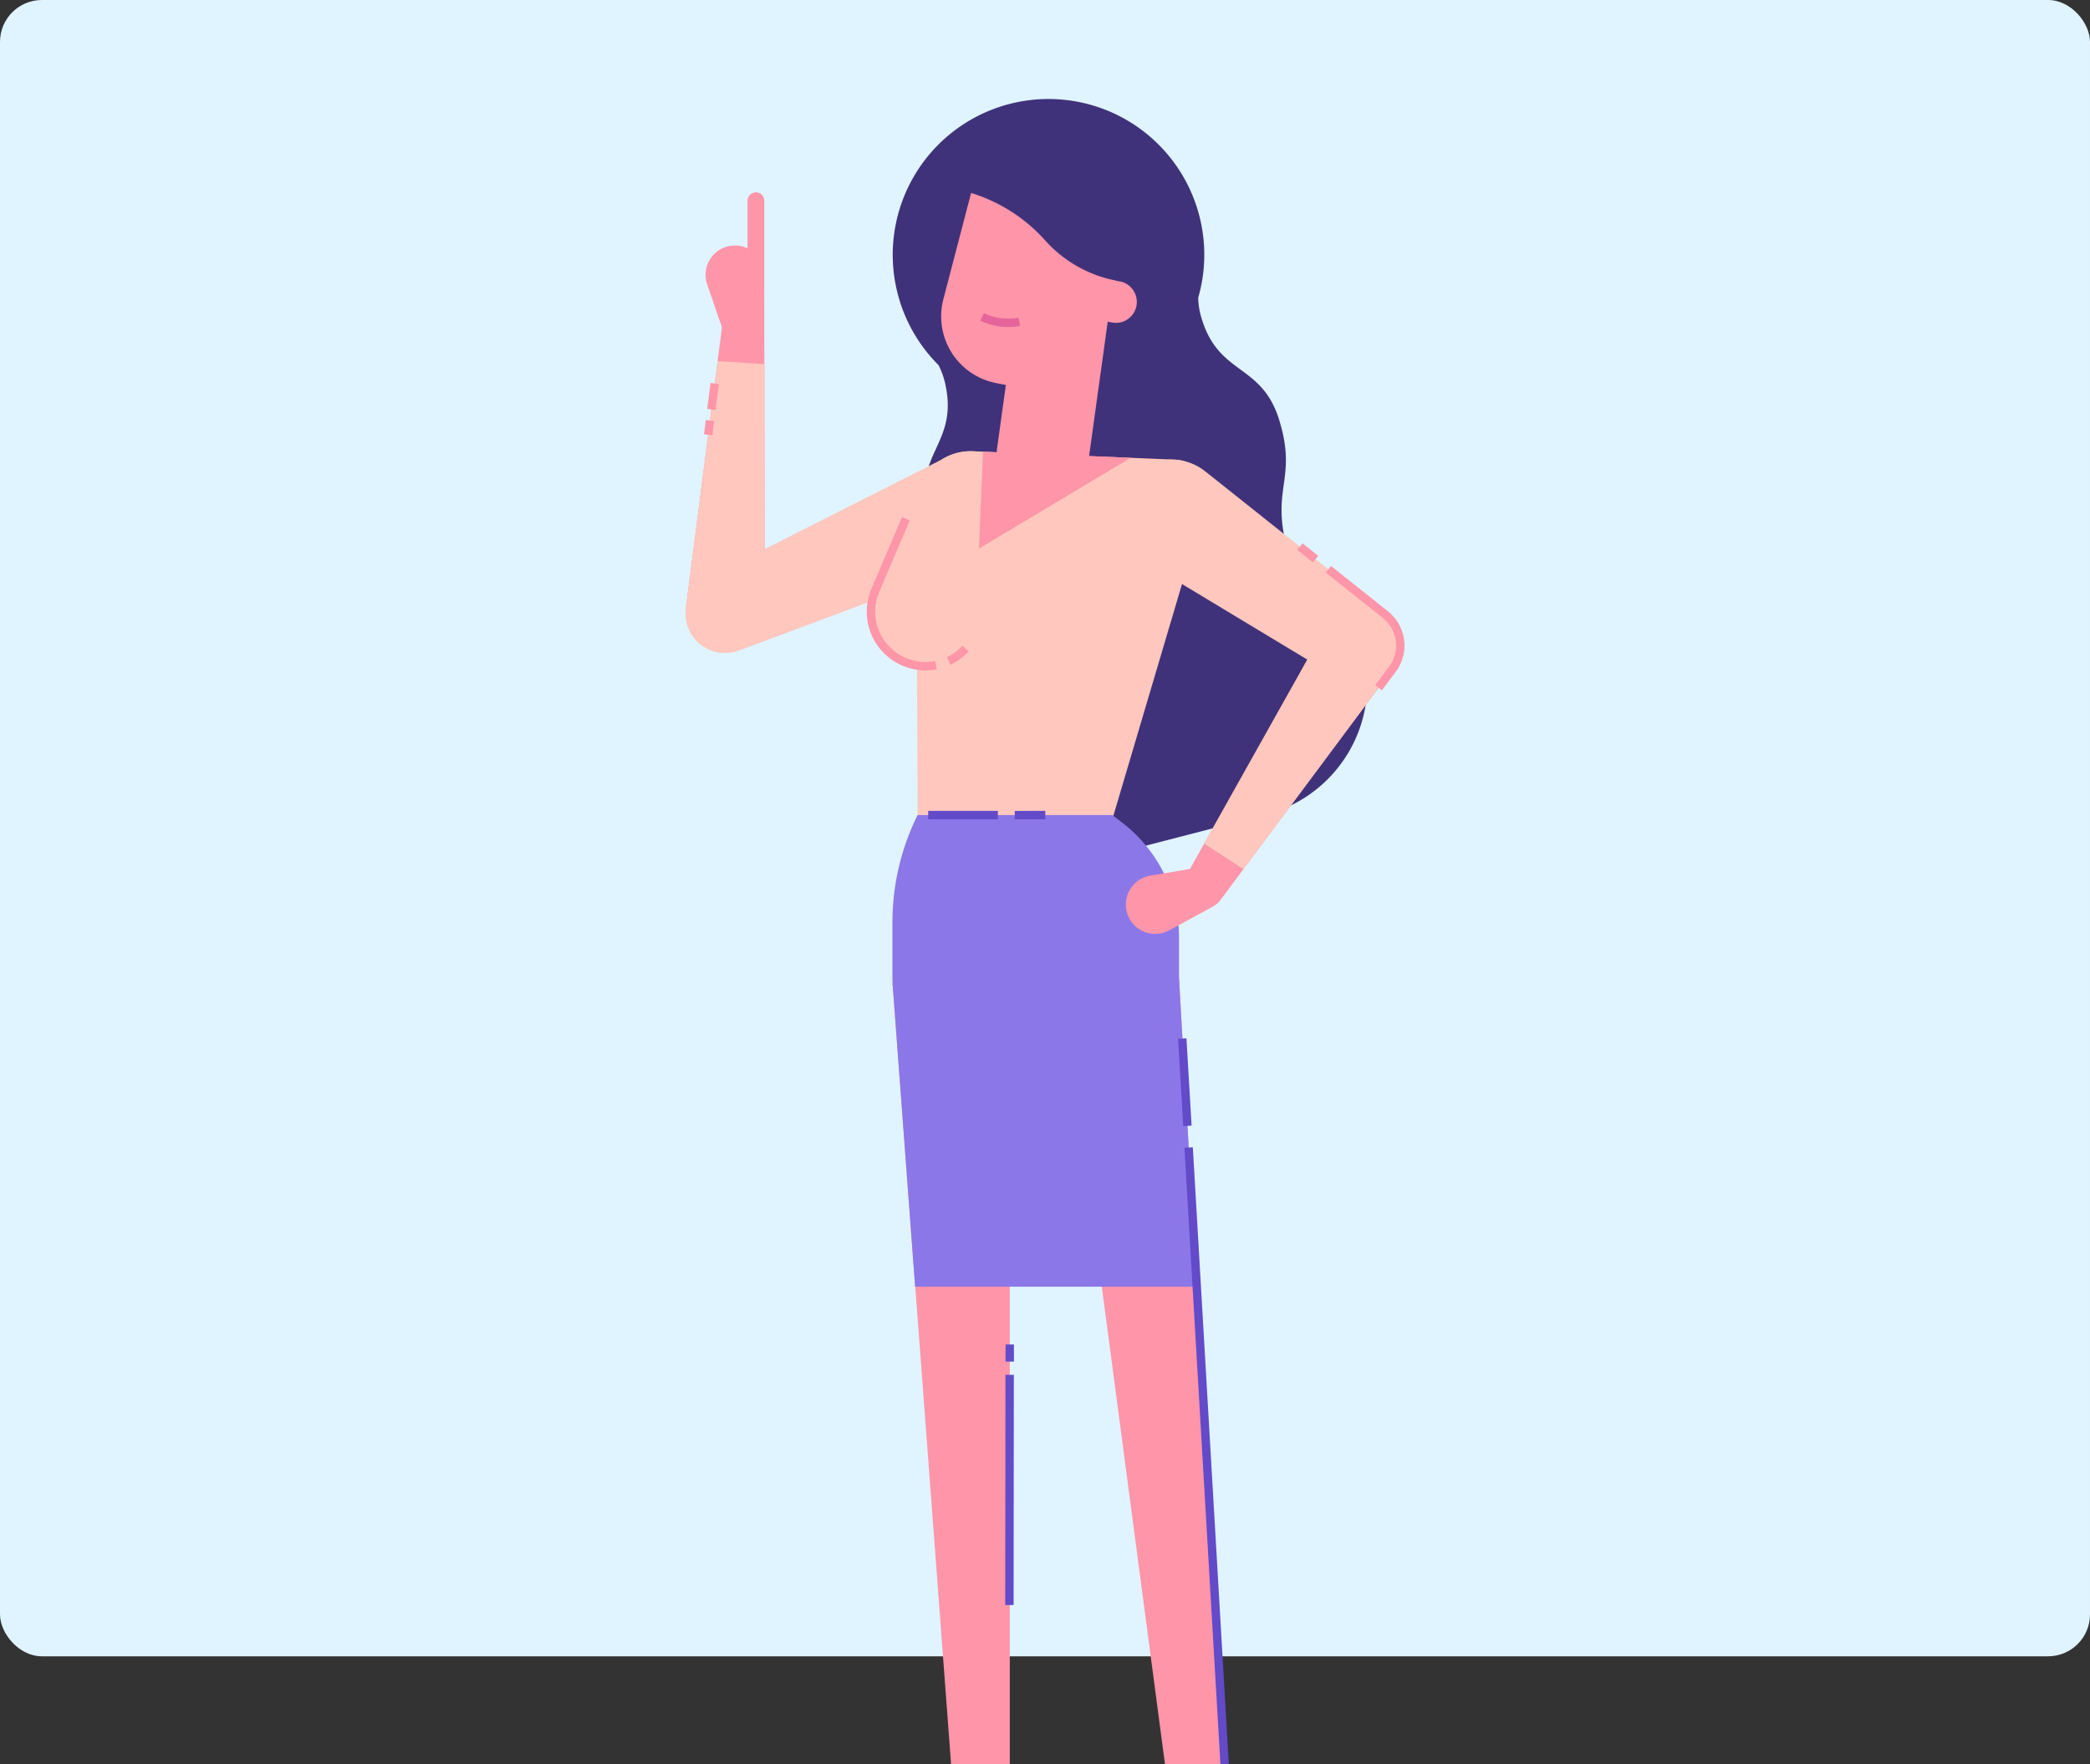 <svg xmlns="http://www.w3.org/2000/svg" width="498.735" height="420.996" viewBox="0 0 498.735 420.996">
  <rect x="0" y="0" width="498.735" height="420.996" fill="#333333" stroke="none"/>
  <g id="Grupo_11954" data-name="Grupo 11954" transform="translate(5333.136 -621.435)">
    <rect id="Rectángulo_3468" data-name="Rectángulo 3468" width="498.735" height="395.234" rx="10" transform="translate(-5333.136 621.435)" fill="#dff4ff"/>
    <g id="Grupo_9158" data-name="Grupo 9158">
      <path id="Trazado_2498" data-name="Trazado 2498" d="M-5114.747,928.463c.016.22.039.436.068.652l8.5,113.316h14.013V855.221l-27.962,1.054,5.374,72.188Z" fill="#ff95a9"/>
      <path id="Trazado_2499" data-name="Trazado 2499" d="M-5041.051,1042.431l-10.758-188.023-27.855,2.667,24.53,185.356Z" fill="#ff95a9"/>
      <path id="Trazado_2500" data-name="Trazado 2500" d="M-5169.478,766.612l8.617-67.075-3.526-10.242h.007a6.958,6.958,0,0,1-.387-2.27,7,7,0,0,1,6.991-7.009,6.966,6.966,0,0,1,3.025.69V669.338a2,2,0,0,1,2-2,2,2,0,0,1,2,2v20h-.013l.013,9.668h0l.088,68.81Z" fill="#ff95a9"/>
      <path id="Trazado_2501" data-name="Trazado 2501" d="M-5017.061,763.812c-3.805-3.2-7.586-6.307-9.054-11.982-3.616-13.986,2.48-16.138-1.7-29.979s-14.41-10.607-18.587-24.448a17.911,17.911,0,0,1-.806-4.917,36.58,36.58,0,0,0,1.26-6.513c.044-.388.074-.783.1-1.165a37.024,37.024,0,0,0-1.1-11.89,37.169,37.169,0,0,0-45.286-26.677,37.171,37.171,0,0,0-26.687,45.288,37.038,37.038,0,0,0,4.8,10.935c.206.323.419.634.634.954l.013.008a36.952,36.952,0,0,0,4.279,5.114,18.262,18.262,0,0,1,1.662,4.673c3.056,14.131-7.451,16.261-4.4,30.391s9.431,13.058,13.048,27.044c1.468,5.675-.333,10.225-2.12,14.872-1.764,4.651-3.514,9.4-1.953,15.436a32.391,32.391,0,0,0,39.475,23.254l32.37-8.371a32.381,32.381,0,0,0,23.244-39.472C-5009.432,770.329-5013.264,767.025-5017.061,763.812Z" fill="#40327a"/>
      <path id="Trazado_2502" data-name="Trazado 2502" d="M-5169.467,766.611h-.015l7.584-59.01,11.161.716.057,44.156,42.253-21.367a12.933,12.933,0,0,1,7.458-1.987,13,13,0,0,1,12.449,13.528,13,13,0,0,1-8.5,11.66l.026.06-59.818,22.315-.006-.014a9.44,9.44,0,0,1-11.919-4.986A9.379,9.379,0,0,1-5169.467,766.611Z" fill="#ffc7bd"/>
      <rect id="Rectángulo_3469" data-name="Rectángulo 3469" width="6.246" height="2" transform="matrix(0.127, -0.992, 0.992, 0.127, -5164.373, 719.009)" fill="#ff95a9"/>
      <rect id="Rectángulo_3470" data-name="Rectángulo 3470" width="3.425" height="2" transform="translate(-5165.149 725.053) rotate(-82.675)" fill="#ff95a9"/>
      <path id="Trazado_2503" data-name="Trazado 2503" d="M-5125.287,766.861a12.922,12.922,0,0,1,1.041-4.556l-.014-.005,10.79-25.293.008,0a13,13,0,0,1,12.5-7.892l48.3,2.005a8,8,0,0,1,7.339,10.266l-22.369,75.506h0a23.25,23.25,0,0,1-24.2,22.266,23.249,23.249,0,0,1-22.266-24.2l-.165-34.731A13,13,0,0,1-5125.287,766.861Z" fill="#ffc7bd"/>
      <path id="Trazado_2504" data-name="Trazado 2504" d="M-5112.293,781.4a13.97,13.97,0,0,0,2.683-.259l-.383-1.962a11.981,11.981,0,0,1-2.8.21,12.013,12.013,0,0,1-11.491-12.488,11.952,11.952,0,0,1,.961-4.2l.393-.918-.014-.007,6.9-16.177-1.84-.785-7.684,18.015.044.019a13.793,13.793,0,0,0-.759,3.974,14.015,14.015,0,0,0,13.406,14.568C-5112.684,781.4-5112.489,781.4-5112.293,781.4Z" fill="#ff95a9"/>
      <path id="Trazado_2505" data-name="Trazado 2505" d="M-5106.313,780.054a13.952,13.952,0,0,0,4.31-3.185l-1.473-1.352a11.971,11.971,0,0,1-3.7,2.731Z" fill="#ff95a9"/>
      <path id="Trazado_2506" data-name="Trazado 2506" d="M-5108.021,692.842l7.923-30.347,36.878,7.232-3.658,18.656.981.192a5,5,0,0,1,3.945,5.869,5,5,0,0,1-5.869,3.944l-.98-.192-4.447,32.073,9.933.412-36.2,21.651.96-23.114,3.277.136c.015-.349.044-.7.093-1.054l2.079-15-2.352-.461A16.208,16.208,0,0,1-5108.021,692.842Z" fill="#ff95a9"/>
      <path id="Trazado_2507" data-name="Trazado 2507" d="M-5066.878,688.383l.981.193,5.558-28.345-29.21-5.728a14.234,14.234,0,0,0-16.707,11.229l-.108.555.982.193a39.128,39.128,0,0,1,21.627,12.3h0a30.527,30.527,0,0,0,16.877,9.6Z" fill="#40327a"/>
      <path id="Trazado_2508" data-name="Trazado 2508" d="M-5114.759,928.463h67.187l-4.211-73.366-68.349,1.178Z" fill="#8b77e8"/>
      <path id="Trazado_2509" data-name="Trazado 2509" d="M-5114.175,815.932h46.5l2.506,1.948a34.629,34.629,0,0,1,13.381,27.343v10a14,14,0,0,1-14,14h-40.386a14,14,0,0,1-14-14v-13.7A57.628,57.628,0,0,1-5114.175,815.932Z" fill="#8b77e8"/>
      <path id="Trazado_2510" data-name="Trazado 2510" d="M-5058.65,830.386l9.475-1.6,32.491-57.929,15.808,10.275-41.1,55.177-.009-.005a4.968,4.968,0,0,1-1.616,1.386l.008.021-10.543,5.731,0-.007a6.954,6.954,0,0,1-2.175.757,7,7,0,0,1-8.069-5.734A7,7,0,0,1-5058.65,830.386Z" fill="#ff95a9"/>
      <path id="Trazado_2511" data-name="Trazado 2511" d="M-5064.743,737.383a13,13,0,0,1,17.845-4.421,13.19,13.19,0,0,1,1.387.979l.007-.011,42.949,34.159-.006.009a9.441,9.441,0,0,1,2.355,12,9.634,9.634,0,0,1-.677,1.026l.011.008-35.543,47.711-9.377-6.1,24.628-43.908-39.158-23.61A13,13,0,0,1-5064.743,737.383Z" fill="#ffc7bd"/>
      <path id="Trazado_2512" data-name="Trazado 2512" d="M-5003.365,786.151l3.912-5.252-.046-.031c.057-.095.112-.189.165-.282a10.388,10.388,0,0,0-1.915-12.671l.022-.033-.705-.576-13.592-10.809-1.245,1.564,13.585,10.82a8.4,8.4,0,0,1,2.106,10.726,8.338,8.338,0,0,1-.607.918l-.618.828.012.009-2.678,3.594Z" fill="#ff95a9"/>
      <rect id="Rectángulo_3471" data-name="Rectángulo 3471" width="1.999" height="4.799" transform="translate(-5023.567 752.654) rotate(-51.49)" fill="#ff95a9"/>
      <rect id="Rectángulo_3472" data-name="Rectángulo 3472" width="2" height="20.862" transform="matrix(0.998, -0.059, 0.059, 0.998, -5052.011, 869.324)" fill="#624ac9"/>
      <path id="Trazado_2513" data-name="Trazado 2513" d="M-5039.9,1042.431l-8.592-147.231-2,.117,8.585,147.114" fill="#624ac9"/>
      <rect id="Rectángulo_3473" data-name="Rectángulo 3473" width="4.079" height="2" transform="matrix(0.001, -1, 1, 0.001, -5093.182, 946.343)" fill="#624ac9"/>
      <rect id="Rectángulo_3474" data-name="Rectángulo 3474" width="54.939" height="2" transform="matrix(0.001, -1, 1, 0.001, -5093.26, 1004.431)" fill="#624ac9"/>
      <rect id="Rectángulo_3475" data-name="Rectángulo 3475" width="7.278" height="2" transform="translate(-5090.98 814.94) rotate(-0.061)" fill="#624ac9"/>
      <rect id="Rectángulo_3476" data-name="Rectángulo 3476" width="16.625" height="2" transform="translate(-5111.635 814.932)" fill="#624ac9"/>
      <path id="Trazado_2514" data-name="Trazado 2514" d="M-5092.564,699.471a15.041,15.041,0,0,0,2.862-.275l-.379-1.963a13.071,13.071,0,0,1-5.745-.175,13.341,13.341,0,0,1-2.512-.918l-.871,1.8A15.306,15.306,0,0,0-5096.32,699,15.175,15.175,0,0,0-5092.564,699.471Z" fill="#e5659b"/>
    </g>
  </g>
</svg>
